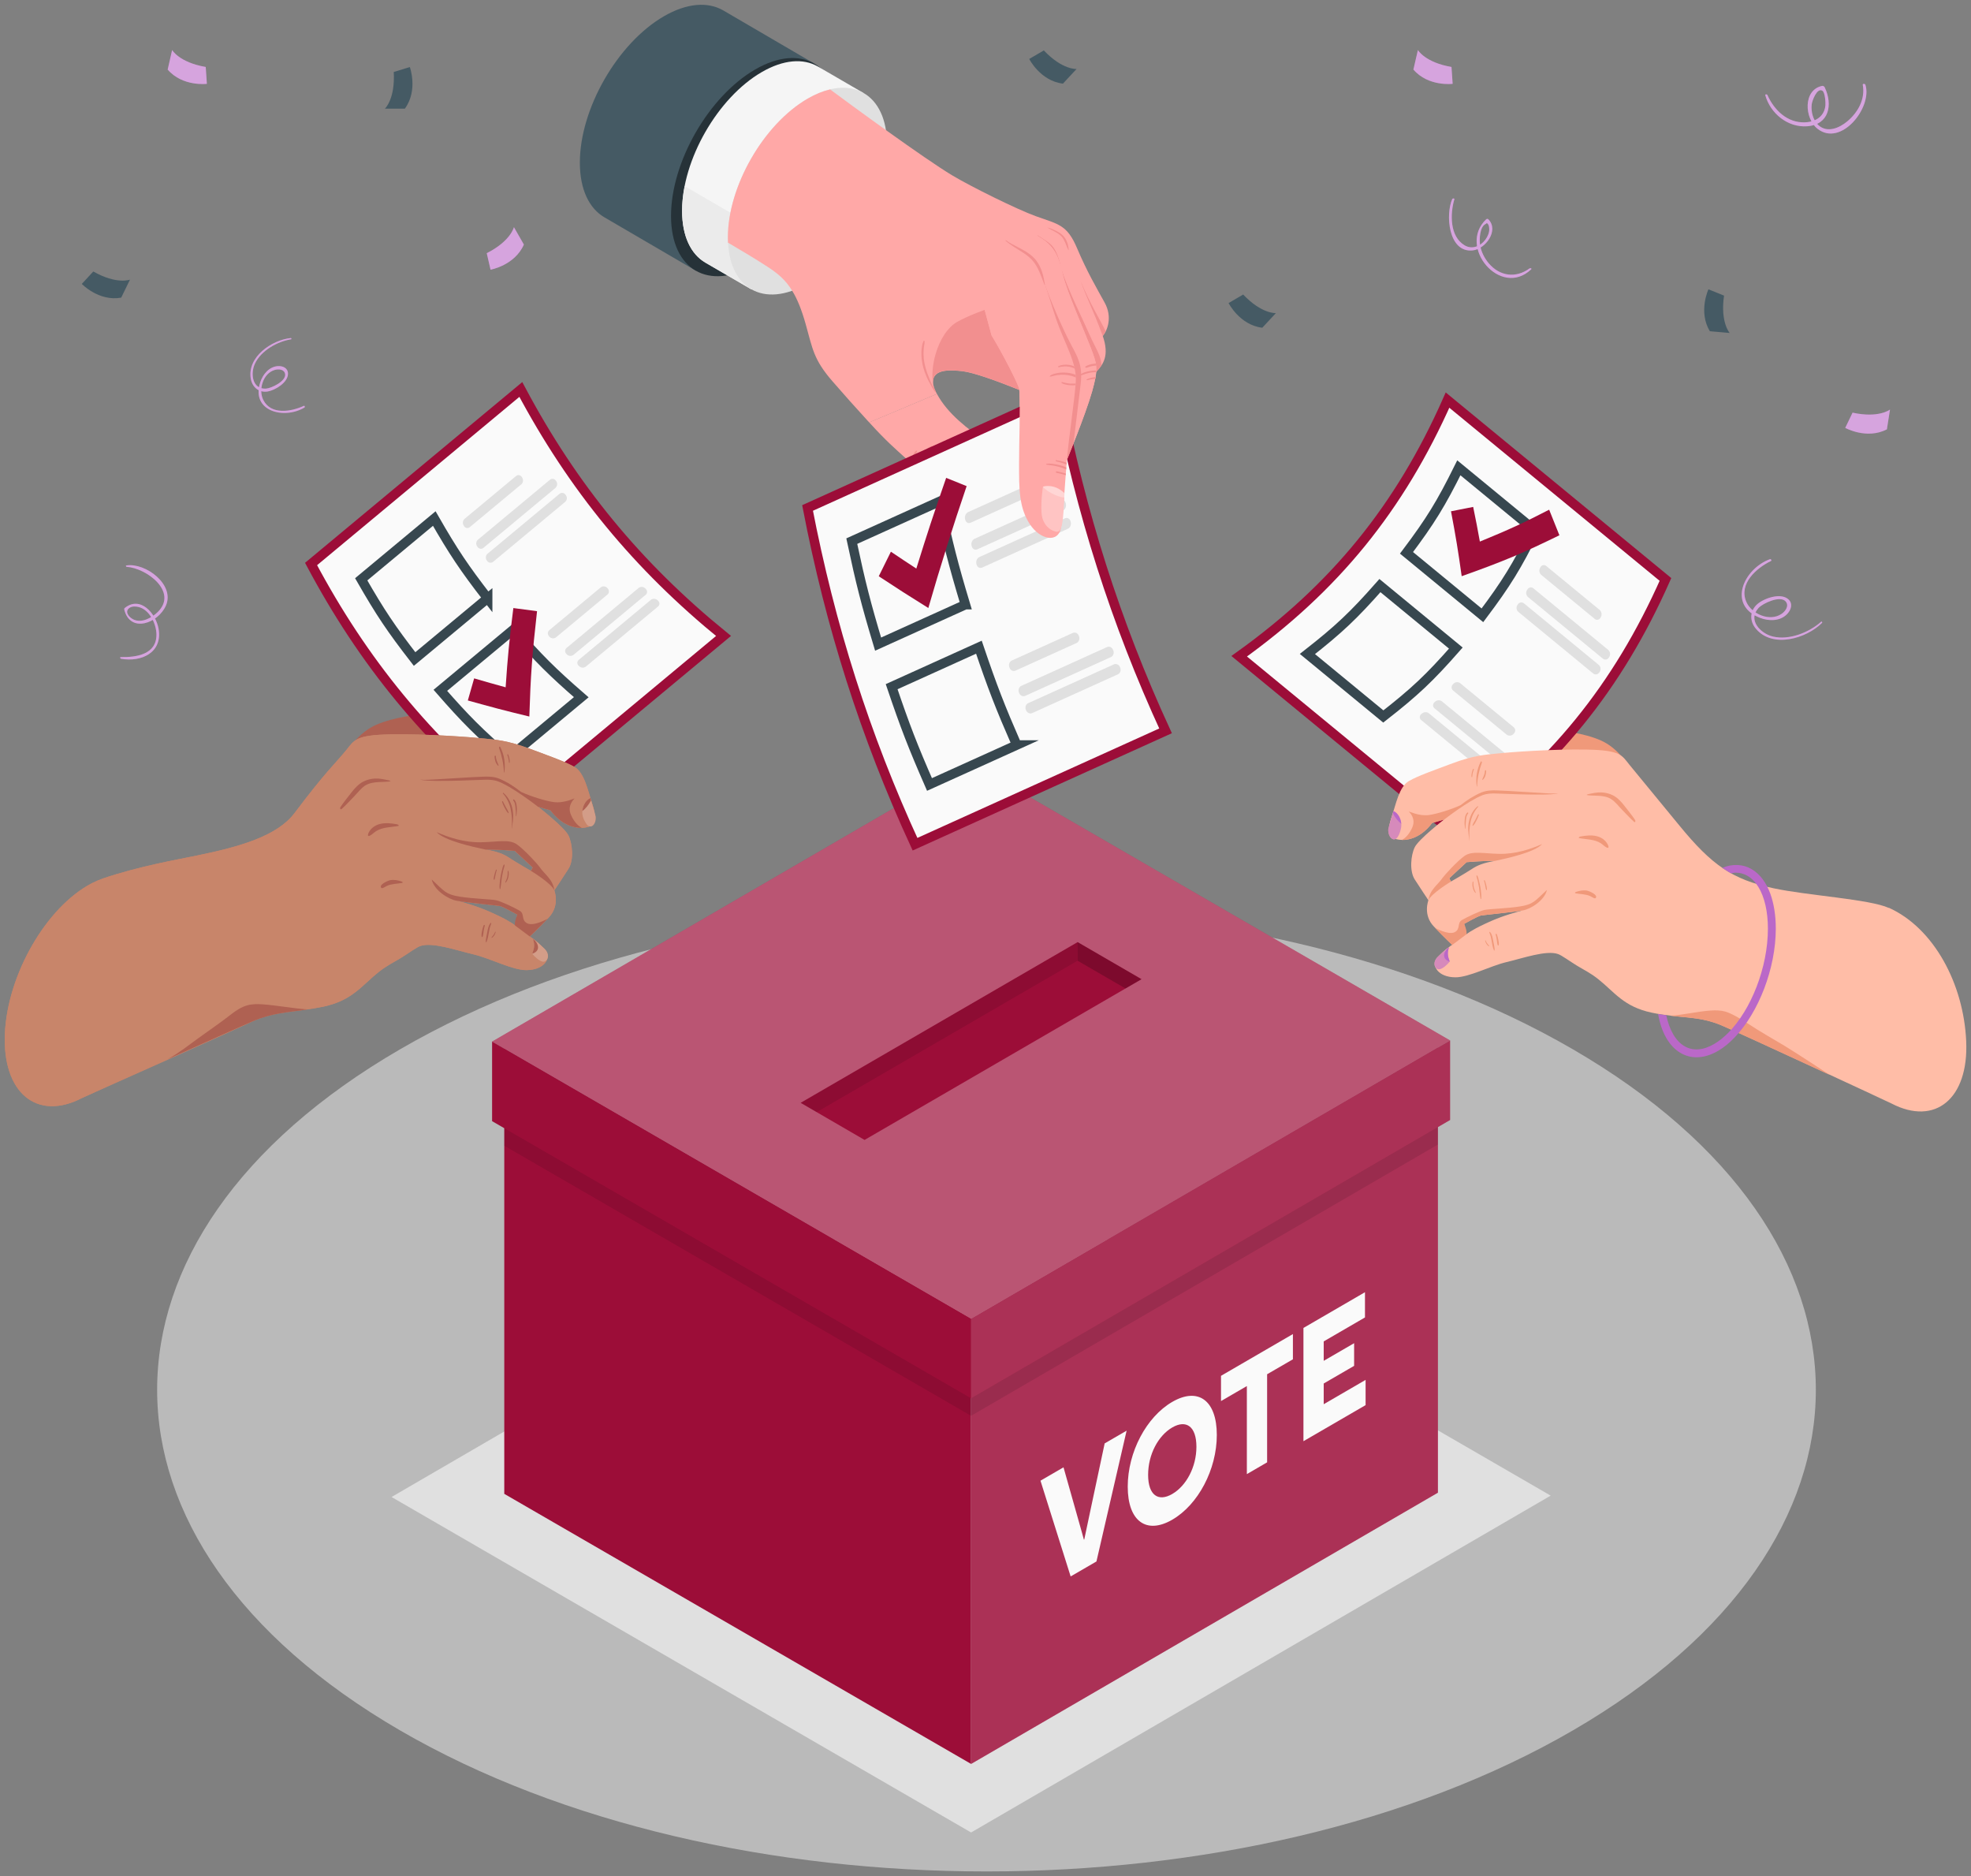 <svg width="207" height="197" viewBox="0 0 207 197" fill="none" xmlns="http://www.w3.org/2000/svg">
<rect x="0" y="0" width="207" height="197" fill="#808080" stroke="none"/>
<g clipPath="url(#clip0_176_59)">
<path d="M42.014 110.178C7.999 129.924 7.999 161.942 42.014 181.692C76.03 201.439 131.178 201.439 165.193 181.692C199.209 161.946 199.209 129.929 165.193 110.178C131.178 90.431 76.03 90.431 42.014 110.178Z" fill="#F5F5F5" fill-opacity="0.5"/>
<path d="M101.987 192.411L41.122 157.186L101.987 121.821L162.857 157.042L101.987 192.411Z" fill="#E0E0E0"/>
<path d="M101.987 185.214V138.477L52.96 110.121V156.855L101.987 185.214Z" fill="#9C0D38"/>
<path d="M101.987 138.477L151.014 109.995V156.733L101.987 185.215V138.477Z" fill="#9C0D38"/>
<path opacity="0.15" d="M101.987 138.477L151.014 109.995V156.733L101.987 185.215V138.477Z" fill="white"/>
<path d="M101.987 138.477L51.681 109.367L101.987 80.135L152.293 109.249L101.987 138.477Z" fill="#9C0D38"/>
<path opacity="0.3" d="M101.987 138.477L51.681 109.367L101.987 80.135L152.293 109.249L101.987 138.477Z" fill="white"/>
<path d="M101.987 138.477V146.824L51.681 117.723V109.367L101.987 138.477Z" fill="#9C0D38"/>
<path d="M152.293 109.249L101.987 138.477V146.824L152.293 117.601V109.249Z" fill="#9C0D38"/>
<path opacity="0.15" d="M152.293 109.249L101.987 138.477V146.824L152.293 117.601V109.249Z" fill="white"/>
<path opacity="0.1" d="M52.96 118.464V120.3L101.987 148.66V146.824L52.96 118.464ZM151.018 118.342L101.987 146.824V148.66L151.014 120.178V118.342H151.018Z" fill="black"/>
<path d="M84.088 115.797L90.799 119.694L119.885 102.815L113.175 98.923L84.088 115.797Z" fill="#9C0D38"/>
<path opacity="0.2" d="M118.208 103.792L119.886 102.815L113.175 98.923L113.184 100.884L118.208 103.792Z" fill="black"/>
<path opacity="0.1" d="M85.766 116.773L113.175 100.871V98.923L84.088 115.797L85.766 116.773Z" fill="black"/>
<path d="M112.443 165.529L109.274 155.473L111.693 154.069L113.063 158.916C113.609 160.826 113.821 161.619 113.834 161.662L113.873 161.641C113.886 161.584 114.103 160.538 114.632 158.053L116.015 151.558L118.321 150.22L115.152 163.955L112.438 165.529H112.443Z" fill="#FAFAFA"/>
<path d="M123.115 147.199C125.829 145.626 127.793 147.034 127.793 150.669C127.793 154.304 125.829 157.997 123.115 159.57C120.402 161.144 118.438 159.736 118.438 156.1C118.438 152.465 120.402 148.773 123.115 147.199ZM123.115 156.868C124.585 156.013 125.651 154.039 125.651 151.911C125.651 149.784 124.589 149.03 123.115 149.884C121.646 150.739 120.579 152.713 120.579 154.858C120.579 157.003 121.646 157.722 123.115 156.868Z" fill="#FAFAFA"/>
<path d="M133.076 144.3V153.546L130.948 154.784V145.538L128.234 147.112V144.462L135.786 140.077V142.727L133.072 144.3H133.076Z" fill="#FAFAFA"/>
<path d="M136.891 139.436L143.354 135.683V138.333L139.02 140.848V142.888L142.214 141.036V143.416L139.02 145.268V147.443L143.419 144.889V147.539L136.891 151.327V139.431V139.436Z" fill="#FAFAFA"/>
<path d="M168.64 83.23C169.355 83.466 172.199 84.01 172.316 82.834C172.351 82.485 172.168 82.158 171.995 81.862C171.02 80.209 169.871 78.514 168.115 77.742C166.295 76.945 164.11 76.757 162.168 76.413C159.975 76.025 157.777 75.598 155.644 74.926C155.406 74.852 155.15 74.769 154.907 74.835C154.413 74.966 154.248 75.593 154.27 76.108C154.335 77.59 155.211 78.945 156.342 79.9C156.953 80.414 157.638 80.833 158.375 81.138C159.307 81.522 160.226 81.622 161.193 81.792C162.242 81.979 163.26 82.315 164.327 82.476C164.674 82.528 168.649 83.056 168.649 83.235L168.64 83.23Z" fill="#F0997A"/>
<path d="M153.03 87.737C145.401 81.46 137.771 75.183 130.142 68.906C140.177 61.723 147.009 53.327 152.024 42.011C159.654 48.288 167.283 54.565 174.912 60.842C169.897 72.154 163.065 80.549 153.03 87.737Z" fill="#FAFAFA" stroke="#9C0D38" stroke-miterlimit="10"/>
<path d="M155.687 64.608C152.497 61.984 150.901 60.672 147.715 58.048C150.23 54.7 151.339 52.9 153.212 49.121C156.402 51.745 157.998 53.057 161.184 55.681C159.311 59.46 158.201 61.261 155.687 64.608Z" stroke="#37474F" stroke-miterlimit="10"/>
<path d="M145.279 75.231C142.089 72.607 140.494 71.295 137.308 68.671C140.619 66.077 142.154 64.626 144.924 61.487C148.114 64.111 149.71 65.424 152.896 68.048C150.13 71.191 148.596 72.642 145.279 75.231Z" stroke="#37474F" stroke-miterlimit="10"/>
<path d="M167.474 64.979C165.233 63.135 164.11 62.211 161.869 60.367C161.665 60.197 161.604 59.87 161.739 59.635C161.756 59.6 161.765 59.587 161.786 59.552C161.916 59.316 162.19 59.26 162.393 59.43C164.634 61.274 165.757 62.198 167.998 64.042C168.202 64.212 168.267 64.543 168.133 64.778C168.115 64.813 168.107 64.826 168.085 64.861C167.955 65.097 167.677 65.153 167.474 64.983V64.979Z" fill="#E0E0E0"/>
<path d="M168.332 69.155C165.189 66.57 163.62 65.275 160.477 62.691C160.274 62.52 160.222 62.198 160.365 61.971C160.386 61.941 160.395 61.923 160.417 61.888C160.56 61.657 160.841 61.609 161.045 61.775C164.188 64.36 165.757 65.655 168.9 68.24C169.104 68.409 169.16 68.732 169.017 68.963C168.995 68.994 168.987 69.011 168.965 69.046C168.822 69.277 168.54 69.325 168.332 69.155Z" fill="#E0E0E0"/>
<path d="M167.313 70.711C164.17 68.126 162.601 66.832 159.458 64.247C159.255 64.077 159.211 63.758 159.359 63.536C159.38 63.505 159.389 63.488 159.411 63.458C159.562 63.231 159.849 63.187 160.052 63.353C163.195 65.938 164.764 67.233 167.907 69.817C168.111 69.987 168.158 70.306 168.011 70.532C167.989 70.563 167.981 70.58 167.959 70.611C167.807 70.837 167.521 70.881 167.313 70.711Z" fill="#E0E0E0"/>
<path d="M158.219 77.123C155.978 75.279 154.855 74.355 152.614 72.511C152.41 72.341 152.397 72.049 152.588 71.858C152.614 71.831 152.627 71.818 152.653 71.788C152.844 71.596 153.16 71.574 153.364 71.744C155.605 73.588 156.728 74.512 158.969 76.356C159.173 76.526 159.19 76.818 158.999 77.014C158.973 77.04 158.96 77.053 158.934 77.084C158.743 77.276 158.423 77.293 158.219 77.123Z" fill="#E0E0E0"/>
<path d="M158.514 80.841C155.371 78.257 153.802 76.962 150.659 74.377C150.455 74.207 150.451 73.924 150.646 73.741C150.672 73.714 150.689 73.701 150.715 73.675C150.915 73.492 151.24 73.479 151.444 73.649C154.586 76.234 156.156 77.529 159.298 80.114C159.502 80.284 159.511 80.571 159.311 80.754C159.285 80.78 159.268 80.793 159.242 80.82C159.043 81.003 158.713 81.011 158.509 80.846L158.514 80.841Z" fill="#E0E0E0"/>
<path d="M157.113 82.071C153.971 79.486 152.402 78.191 149.259 75.606C149.055 75.436 149.055 75.157 149.259 74.983C149.289 74.957 149.302 74.944 149.332 74.922C149.536 74.743 149.866 74.734 150.074 74.904C153.216 77.489 154.786 78.784 157.928 81.369C158.132 81.539 158.137 81.822 157.928 81.997C157.898 82.023 157.885 82.036 157.855 82.058C157.651 82.236 157.317 82.241 157.109 82.071H157.113Z" fill="#E0E0E0"/>
<path d="M153.511 60.502C153.134 57.821 152.913 56.453 152.389 53.685C153.329 53.506 153.797 53.414 154.716 53.227C155.02 54.696 155.159 55.424 155.419 56.867C158.488 55.611 159.944 54.936 162.697 53.519C163.135 54.596 163.351 55.132 163.772 56.204C159.949 58.074 157.89 58.946 153.507 60.502H153.511Z" fill="#9C0D38"/>
<path d="M198.376 95.335C196.335 94.411 189.837 94.036 186.261 93.269C181.913 92.336 179.776 90.832 176.386 86.696C172.992 82.563 172.263 81.687 171.136 80.31C170.33 79.32 170.243 78.771 166.658 78.706C163.069 78.636 158.379 78.993 157.187 79.124C155.999 79.251 154.807 79.303 152.527 80.153C150.251 81.007 148.998 81.434 147.975 82.005C146.952 82.576 146.588 84.49 146.194 85.663C145.799 86.835 145.686 87.816 146.523 88.078C147.355 88.339 148.998 88.269 150.407 86.404L151.664 86.046C151.664 86.046 148.99 88.117 148.578 88.962C148.166 89.808 148.014 91.465 148.578 92.341C149.137 93.217 150.017 94.529 150.017 94.529C150.017 94.529 149.41 96.059 150.589 97.284C151.76 98.509 152.514 99.206 152.514 99.206C152.514 99.206 151.647 99.742 150.953 100.588C150.277 101.416 151.04 102.606 152.843 102.619C154.265 102.628 156.519 101.421 158.218 101.02C159.918 100.623 162.38 99.742 163.628 100.174C164.027 100.313 164.838 100.919 165.588 101.377C166.333 101.835 167.01 102.14 167.863 102.82C169.567 104.18 170.525 105.705 173.464 106.329C176.407 106.948 178.224 106.617 180.647 107.589C182.238 108.229 198.268 115.67 198.645 115.866C203.249 118.264 206.76 115.348 206.496 109.337C206.235 103.321 203.114 97.463 198.385 95.322L198.376 95.335ZM152.384 92.563L152.202 92.219L154.027 90.527C154.027 90.527 155.661 90.379 156.996 90.397C155.778 90.601 155.154 90.867 154.595 91.234C153.892 91.7 152.384 92.563 152.384 92.563ZM155.865 97.048C154.521 97.667 154.009 98.095 154.009 98.095L153.767 97.005C153.767 97.005 155.21 96.194 155.527 96.129C155.847 96.068 158.825 95.784 159.931 95.588C157.802 96.155 156.853 96.586 155.865 97.044V97.048Z" fill="#FFBDA7"/>
<path d="M187.5 109.86C186.226 109.093 184.999 108.426 183.291 107.297C182.762 106.948 181.783 106.377 181.176 106.211C180.682 106.076 180.161 106.072 179.65 106.107C178.263 106.202 176.845 106.564 175.467 106.647C175.614 106.66 175.749 106.686 175.879 106.708C177.561 106.882 178.952 106.926 180.638 107.606C181.566 107.981 187.388 110.657 192.169 112.872C192.169 112.872 188.766 110.631 187.5 109.864V109.86Z" fill="#F0997A"/>
<path d="M162.051 83.27C160.442 83.187 158.843 83.056 157.235 82.995C156.701 82.969 156.116 82.995 155.592 83.204C154.79 83.54 154.07 84.011 153.39 84.547C152.358 85.017 150.893 85.466 150.065 85.58C148.981 85.728 147.88 85.126 147.967 85.227C148.053 85.323 148.747 85.963 148.305 86.922C148.036 87.507 147.676 87.96 147.221 88.2C148.105 88.221 149.328 87.851 150.412 86.417L151.669 86.059C151.669 86.059 154.213 84.067 155.696 83.496C156.181 83.313 156.688 83.296 157.226 83.322C158.83 83.383 160.442 83.448 162.051 83.431C162.588 83.405 163.134 83.431 163.655 83.296C163.121 83.357 162.584 83.3 162.051 83.274V83.27ZM152.206 92.219L154.031 90.527C155.054 90.44 156.047 90.392 157.001 90.397C158.357 90.105 161.162 89.494 161.96 88.627C160.746 89.163 159.177 89.682 157.49 89.656C155.808 89.629 154.608 89.311 153.814 89.869C153.021 90.427 151.656 91.948 151.517 92.158C151.006 92.925 150.16 93.391 150.013 94.538C150.312 93.81 152.388 92.563 152.388 92.563L152.206 92.219ZM155.913 95.54C155.418 95.654 154.092 96.281 153.541 96.6C152.991 96.918 153.424 97.558 152.761 97.885C152.098 98.208 150.702 97.419 150.702 97.419C151.807 98.565 152.51 99.224 152.51 99.224L154.014 98.099C154.062 97.855 153.979 97.493 153.771 97.009C153.771 97.009 155.215 96.198 155.531 96.133C155.852 96.072 158.83 95.789 159.935 95.593C160.724 95.466 162.22 94.559 162.467 93.435C161.184 94.629 161.041 94.952 159.649 95.174C158.258 95.396 156.407 95.431 155.913 95.545V95.54Z" fill="#F0997A"/>
<path d="M155.232 84.717C155.232 84.717 155.232 84.617 155.197 84.643C154.729 85.022 154.447 85.562 154.296 86.147C154.114 86.857 154.209 87.559 154.335 88.274C154.335 88.282 154.348 88.274 154.343 88.269C154.274 87.611 154.309 86.914 154.452 86.269C154.577 85.698 154.846 85.157 155.232 84.721V84.717ZM155.232 85.506C155.128 85.698 155.041 85.898 154.937 86.09C154.889 86.181 154.837 86.269 154.781 86.36C154.725 86.452 154.686 86.552 154.647 86.656C154.638 86.678 154.651 86.744 154.686 86.713C154.764 86.639 154.833 86.565 154.889 86.469C154.946 86.378 154.998 86.282 155.046 86.186C155.145 85.99 155.249 85.793 155.314 85.584C155.327 85.545 155.267 85.449 155.232 85.506ZM154.114 85.318C153.914 85.48 153.862 85.746 153.836 85.99C153.819 86.147 153.814 86.308 153.814 86.465C153.814 86.648 153.849 86.835 153.871 87.014C153.871 87.044 153.905 87.031 153.905 87.005C153.905 86.713 153.936 86.421 153.958 86.133C153.975 85.885 154.01 85.619 154.183 85.427C154.222 85.384 154.166 85.27 154.114 85.314V85.318Z" fill="#F0997A"/>
<path d="M154.785 93.182C154.742 92.995 154.733 92.798 154.738 92.611C154.738 92.576 154.681 92.519 154.668 92.576C154.621 92.772 154.629 92.968 154.668 93.165C154.712 93.378 154.798 93.592 154.946 93.757C154.98 93.797 154.993 93.722 154.98 93.696C154.902 93.531 154.829 93.361 154.785 93.182ZM156.142 93.186C156.129 93.108 156.112 93.025 156.094 92.947C156.055 92.781 156.003 92.624 155.943 92.463C155.934 92.441 155.912 92.406 155.882 92.419C155.852 92.428 155.856 92.467 155.86 92.493C155.908 92.641 155.943 92.79 155.973 92.942C155.99 93.021 156.008 93.099 156.016 93.178C156.029 93.26 156.042 93.352 156.077 93.43C156.09 93.465 156.138 93.474 156.151 93.43C156.173 93.356 156.151 93.256 156.138 93.182L156.142 93.186ZM155.466 93.125C155.431 92.925 155.388 92.72 155.336 92.524C155.288 92.336 155.245 92.14 155.163 91.966C155.141 91.918 155.054 91.892 155.063 91.966C155.084 92.162 155.163 92.354 155.206 92.546C155.254 92.746 155.293 92.951 155.327 93.151C155.392 93.557 155.41 93.971 155.492 94.372C155.501 94.407 155.544 94.433 155.553 94.385C155.592 94.171 155.566 93.949 155.548 93.736C155.531 93.531 155.505 93.326 155.466 93.121V93.125Z" fill="#F0997A"/>
<path d="M156.814 98.749C156.754 98.448 156.701 98.099 156.489 97.864C156.441 97.807 156.407 97.881 156.42 97.925C156.463 98.069 156.528 98.199 156.563 98.347C156.597 98.487 156.623 98.626 156.649 98.77C156.71 99.106 156.758 99.468 156.897 99.782C156.914 99.821 156.962 99.821 156.966 99.777C156.979 99.616 156.949 99.442 156.918 99.285C156.884 99.106 156.853 98.932 156.814 98.753V98.749ZM156.272 99.167C156.238 99.123 156.207 99.08 156.173 99.036C156.112 98.953 156.064 98.862 156.03 98.762C156.025 98.749 156.008 98.727 155.991 98.736C155.973 98.744 155.969 98.77 155.973 98.783C156.004 98.897 156.051 99.014 156.116 99.115C156.181 99.211 156.264 99.306 156.368 99.359C156.398 99.372 156.394 99.311 156.385 99.298C156.35 99.254 156.307 99.211 156.272 99.167ZM157.36 98.679C157.326 98.487 157.265 98.3 157.204 98.117C157.191 98.082 157.157 98.042 157.118 98.047C157.074 98.055 157.074 98.103 157.083 98.134C157.135 98.313 157.165 98.496 157.196 98.679C157.209 98.766 157.222 98.858 157.23 98.949C157.235 99.001 157.248 99.049 157.256 99.097C157.269 99.15 157.274 99.198 157.3 99.246C157.313 99.267 157.352 99.293 157.378 99.267C157.412 99.228 157.404 99.184 157.408 99.132C157.408 99.08 157.417 99.032 157.408 98.98C157.395 98.879 157.382 98.779 157.36 98.679Z" fill="#F0997A"/>
<path d="M155.514 79.974C155.102 80.763 154.968 81.678 155.089 82.559C155.089 82.59 155.128 82.603 155.128 82.563C155.158 81.705 155.341 80.876 155.631 80.07C155.653 80.005 155.557 79.891 155.514 79.974ZM154.716 80.733C154.647 80.85 154.608 81.003 154.578 81.138C154.547 81.278 154.521 81.434 154.547 81.574C154.552 81.6 154.595 81.639 154.608 81.596C154.625 81.53 154.625 81.465 154.634 81.4C154.643 81.33 154.651 81.264 154.664 81.195C154.677 81.129 154.695 81.064 154.716 81.003C154.738 80.937 154.764 80.872 154.786 80.807C154.794 80.781 154.786 80.75 154.768 80.733C154.755 80.719 154.729 80.711 154.716 80.733ZM156.03 80.872C155.999 80.859 155.96 80.872 155.96 80.907C155.952 81.068 155.917 81.221 155.865 81.373C155.852 81.408 155.839 81.443 155.826 81.478C155.813 81.513 155.791 81.552 155.778 81.587C155.765 81.626 155.752 81.661 155.735 81.696C155.713 81.735 155.696 81.77 155.679 81.814C155.67 81.835 155.692 81.914 155.726 81.888C155.757 81.862 155.778 81.831 155.804 81.8C155.83 81.766 155.861 81.726 155.887 81.692C155.934 81.626 155.969 81.539 155.995 81.46C156.047 81.304 156.077 81.138 156.082 80.968C156.082 80.929 156.069 80.885 156.03 80.868V80.872Z" fill="#F0997A"/>
<path d="M171.726 86.107C171.392 85.593 170.989 85.118 170.616 84.629C170.287 84.198 169.884 83.758 169.394 83.509C169.03 83.322 168.627 83.226 168.215 83.204C167.738 83.178 167.266 83.287 166.802 83.387C166.741 83.4 166.672 83.418 166.641 83.47C166.784 83.514 166.941 83.518 167.088 83.527C167.322 83.535 167.552 83.544 167.786 83.553C168.28 83.57 168.822 83.644 169.242 83.928C169.663 84.207 169.971 84.634 170.322 84.991C170.746 85.423 171.158 85.881 171.605 86.286C171.739 86.408 171.791 86.207 171.726 86.107ZM168.427 88.152C168.215 87.982 167.959 87.864 167.695 87.799C167.136 87.659 166.55 87.733 165.983 87.833C165.896 87.851 165.779 87.912 165.818 87.995C166.576 88.143 167.435 88.108 168.111 88.535C168.345 88.683 168.527 88.915 168.791 89.01C169.021 89.093 168.909 88.792 168.87 88.71C168.8 88.557 168.705 88.422 168.588 88.304C168.536 88.252 168.484 88.204 168.423 88.156L168.427 88.152ZM167.348 93.814C167.101 93.653 166.767 93.531 166.663 93.513C166.273 93.448 165.874 93.526 165.501 93.657C165.445 93.675 165.38 93.74 165.423 93.779C165.436 93.788 165.449 93.792 165.467 93.797C165.97 93.892 166.537 93.875 167.006 94.093C167.127 94.15 167.244 94.224 167.365 94.285C167.439 94.32 167.539 94.35 167.591 94.285C167.716 94.128 167.565 93.958 167.348 93.814Z" fill="#F0997A"/>
<path d="M146.35 85.157C147.065 85.528 147.23 86.399 147.156 86.844C147.091 87.241 146.987 87.555 146.814 87.842C146.411 88.518 145.739 87.916 145.804 87.053C145.986 86.273 146.09 86.051 146.346 85.157H146.35Z" fill="#FFBDA7"/>
<path opacity="0.6" d="M146.35 85.157C147.065 85.528 147.23 86.399 147.156 86.844C147.091 87.241 146.987 87.555 146.814 87.842C146.411 88.518 145.739 87.916 145.804 87.053C145.986 86.273 146.09 86.051 146.346 85.157H146.35Z" fill="#BA68C8"/>
<path d="M147.169 86.5C146.862 86.269 146.541 85.894 146.281 85.401C146.302 85.327 146.328 85.244 146.35 85.157C146.909 85.445 147.13 86.042 147.165 86.5H147.169Z" fill="#BA68C8"/>
<path d="M152.185 99.459C151.942 100.13 152.102 100.549 152.258 100.972C151.972 101.312 151.569 101.673 151.244 101.761C150.737 101.904 150.325 101.107 151.019 100.444C151.795 99.699 152.185 99.455 152.185 99.455V99.459Z" fill="#FFBDA7"/>
<path opacity="0.6" d="M152.185 99.459C151.942 100.13 152.102 100.549 152.258 100.972C151.972 101.312 151.569 101.673 151.244 101.761C150.737 101.904 150.325 101.107 151.019 100.444C151.795 99.699 152.185 99.455 152.185 99.455V99.459Z" fill="#BA68C8"/>
<path d="M152.184 99.459C151.725 99.751 151.252 100.658 152.258 100.972C152.102 100.544 151.937 100.13 152.184 99.459Z" fill="#BA68C8"/>
<path d="M174.136 106.468C174.479 108.417 175.302 109.868 176.512 110.57C177.023 110.862 177.582 111.015 178.168 111.015C178.896 111.015 179.667 110.792 180.435 110.343C181.05 109.986 181.644 109.498 182.199 108.909C184.687 106.303 186.499 101.695 186.499 97.506C186.499 96.103 186.295 94.86 185.923 93.836C185.489 92.65 184.817 91.757 183.946 91.251C183.083 90.75 181.978 90.662 180.881 91.129C181.202 91.347 181.466 91.499 181.8 91.7C182.052 91.639 182.186 91.63 182.277 91.63C182.728 91.63 183.144 91.743 183.53 91.966C183.981 92.227 184.366 92.628 184.683 93.156C185.316 94.198 185.671 95.719 185.671 97.506C185.671 101.573 183.907 106.028 181.51 108.443C181.037 108.922 180.534 109.323 180.019 109.624C178.874 110.291 177.803 110.37 176.919 109.855C175.987 109.319 175.32 108.155 174.994 106.595C174.717 106.56 174.431 106.525 174.132 106.473L174.136 106.468Z" fill="#BA68C8"/>
<path d="M38.95 81.787C38.209 82.027 35.27 82.594 35.148 81.378C35.114 81.02 35.3 80.68 35.482 80.371C36.492 78.658 37.68 76.905 39.496 76.112C41.377 75.288 43.64 75.092 45.647 74.734C47.919 74.334 50.19 73.893 52.392 73.2C52.639 73.122 52.904 73.039 53.155 73.104C53.667 73.239 53.836 73.889 53.814 74.421C53.749 75.955 52.843 77.359 51.673 78.344C51.044 78.876 50.329 79.307 49.57 79.621C48.608 80.022 47.654 80.122 46.653 80.297C45.569 80.488 44.516 80.837 43.415 81.003C43.055 81.055 38.946 81.604 38.946 81.787H38.95Z" fill="#AF6152"/>
<path d="M75.987 66.775C68.644 72.882 61.3 78.989 53.957 85.1C44.923 77.755 38.148 69.517 32.669 59.221C40.012 53.114 47.355 47.007 54.699 40.895C60.178 51.196 66.953 59.43 75.987 66.775Z" fill="#FAFAFA" stroke="#9C0D38" stroke-miterlimit="10"/>
<path d="M51.213 62.817C48.144 65.371 46.61 66.648 43.541 69.198C41.074 66.016 39.947 64.334 37.935 60.829C41.005 58.275 42.539 56.998 45.608 54.447C47.62 57.952 48.747 59.635 51.213 62.821V62.817Z" stroke="#37474F" stroke-miterlimit="10"/>
<path d="M61.045 73.209C57.976 75.763 56.441 77.04 53.372 79.591C50.325 76.945 48.894 75.519 46.246 72.485C49.315 69.931 50.849 68.654 53.918 66.104C56.567 69.138 57.997 70.563 61.045 73.209Z" stroke="#37474F" stroke-miterlimit="10"/>
<path d="M54.738 50.86C52.579 52.656 51.504 53.55 49.345 55.346C49.146 55.511 48.873 55.463 48.738 55.245C48.721 55.215 48.708 55.197 48.691 55.167C48.552 54.944 48.604 54.631 48.803 54.469C50.962 52.673 52.041 51.78 54.196 49.984C54.395 49.818 54.664 49.866 54.803 50.089C54.82 50.119 54.833 50.136 54.85 50.167C54.989 50.389 54.941 50.699 54.742 50.864L54.738 50.86Z" fill="#E0E0E0"/>
<path d="M58.336 51.231C55.31 53.746 53.797 55.005 50.776 57.521C50.576 57.686 50.299 57.643 50.152 57.429C50.13 57.399 50.121 57.386 50.099 57.355C49.956 57.137 50 56.832 50.195 56.666C53.221 54.151 54.733 52.891 57.755 50.376C57.954 50.211 58.227 50.254 58.375 50.468C58.396 50.498 58.405 50.511 58.427 50.542C58.57 50.755 58.531 51.065 58.331 51.231H58.336Z" fill="#E0E0E0"/>
<path d="M59.358 52.695C56.333 55.21 54.82 56.47 51.799 58.985C51.599 59.151 51.317 59.112 51.166 58.903C51.144 58.872 51.135 58.859 51.114 58.828C50.962 58.615 51.005 58.31 51.2 58.144C54.226 55.629 55.739 54.369 58.76 51.854C58.96 51.688 59.237 51.727 59.389 51.941C59.411 51.972 59.419 51.985 59.441 52.015C59.593 52.229 59.554 52.53 59.354 52.695H59.358Z" fill="#E0E0E0"/>
<path d="M63.797 62.429C61.639 64.225 60.564 65.118 58.405 66.914C58.206 67.08 57.902 67.062 57.72 66.871C57.694 66.845 57.681 66.832 57.659 66.805C57.481 66.618 57.499 66.33 57.694 66.165C59.853 64.369 60.928 63.475 63.087 61.679C63.286 61.514 63.589 61.535 63.767 61.723C63.793 61.749 63.806 61.762 63.828 61.788C64.005 61.975 63.992 62.263 63.793 62.425L63.797 62.429Z" fill="#E0E0E0"/>
<path d="M67.798 62.464C64.772 64.979 63.26 66.239 60.238 68.754C60.039 68.919 59.727 68.906 59.545 68.723C59.519 68.697 59.506 68.684 59.48 68.658C59.293 68.475 59.306 68.196 59.506 68.03C62.531 65.515 64.044 64.255 67.066 61.74C67.265 61.575 67.573 61.592 67.759 61.775C67.785 61.801 67.798 61.814 67.824 61.84C68.011 62.023 68.002 62.303 67.803 62.468L67.798 62.464Z" fill="#E0E0E0"/>
<path d="M69.099 63.693C66.073 66.208 64.56 67.468 61.539 69.983C61.339 70.149 61.027 70.14 60.837 69.961C60.811 69.935 60.798 69.922 60.772 69.9C60.581 69.722 60.59 69.443 60.789 69.281C63.815 66.766 65.328 65.506 68.349 62.991C68.548 62.826 68.86 62.839 69.051 63.017C69.077 63.044 69.09 63.057 69.116 63.078C69.307 63.257 69.302 63.532 69.103 63.697L69.099 63.693Z" fill="#E0E0E0"/>
<path d="M55.592 75.236C52.956 74.599 51.664 74.259 49.133 73.549C49.393 72.625 49.523 72.163 49.796 71.23C51.105 71.613 51.764 71.801 53.103 72.167C53.325 68.906 53.485 67.241 53.914 63.846C54.903 63.981 55.401 64.046 56.402 64.177C55.886 68.728 55.726 70.947 55.592 75.236Z" fill="#9C0D38"/>
<path d="M0.513 108.53C0.24 114.751 3.872 117.763 8.636 115.282C9.022 115.082 25.334 107.885 26.899 107.052C29.197 105.832 30.918 106.338 33.961 105.697C37.004 105.052 37.992 103.474 39.756 102.07C40.641 101.368 41.338 101.05 42.11 100.579C42.882 100.104 43.723 99.476 44.134 99.333C45.422 98.888 47.971 99.799 49.731 100.209C51.491 100.623 53.823 101.874 55.292 101.861C57.156 101.848 57.95 100.614 57.247 99.76C56.532 98.884 55.635 98.33 55.635 98.33C55.635 98.33 56.415 97.606 57.624 96.342C58.838 95.074 58.214 93.492 58.214 93.492C58.214 93.492 59.124 92.136 59.701 91.225C60.282 90.318 60.121 88.601 59.701 87.729C59.272 86.853 56.506 84.708 56.506 84.708L57.806 85.079C59.267 87.005 60.967 87.079 61.825 86.809C62.688 86.539 62.575 85.519 62.167 84.307C61.76 83.095 61.378 81.112 60.321 80.523C59.263 79.935 57.971 79.49 55.613 78.61C53.255 77.729 52.02 77.672 50.793 77.542C49.562 77.407 44.711 77.04 40.996 77.11C37.285 77.176 37.199 77.747 36.362 78.767C35.196 80.196 34.26 80.955 30.93 85.375C29.123 87.777 25.217 88.906 20.653 89.839C18.624 90.253 14.527 90.976 10.834 92.232C10.44 92.367 10.032 92.541 9.616 92.755C4.861 95.248 0.786 102.31 0.513 108.53ZM53.472 90.065C52.895 89.686 52.249 89.411 50.988 89.202C52.371 89.185 54.061 89.337 54.061 89.337L55.947 91.085L55.756 91.443C55.756 91.443 54.196 90.545 53.467 90.065H53.472ZM47.953 94.573C49.093 94.777 52.175 95.069 52.509 95.13C52.839 95.196 54.33 96.033 54.33 96.033L54.083 97.157C54.083 97.157 53.55 96.717 52.163 96.072C51.139 95.597 50.156 95.148 47.958 94.564L47.953 94.573Z" fill="#C8856A"/>
<path d="M0.513 108.53C0.24 114.751 3.872 117.763 8.636 115.282C9.022 115.082 24.927 107.92 26.561 107.222C29.093 106.146 30.922 106.333 33.965 105.697C37.008 105.052 37.996 103.474 39.761 102.07C40.645 101.368 41.343 101.05 42.114 100.579C42.886 100.104 43.727 99.476 44.139 99.333C45.426 98.888 47.975 99.799 49.735 100.209C51.495 100.623 53.827 101.874 55.297 101.861C57.161 101.848 57.954 100.614 57.252 99.76C56.536 98.884 55.639 98.33 55.639 98.33C55.639 98.33 56.419 97.606 57.629 96.342C58.843 95.074 58.218 93.492 58.218 93.492C58.218 93.492 59.129 92.136 59.705 91.225C60.286 90.318 60.126 88.601 59.705 87.729C59.276 86.853 56.51 84.708 56.51 84.708L57.811 85.079C59.272 87.005 60.971 87.079 61.829 86.809C62.692 86.539 62.579 85.519 62.172 84.307C61.764 83.095 61.383 81.112 60.325 80.523C59.267 79.935 57.975 79.49 55.617 78.61C53.259 77.729 52.024 77.672 50.797 77.542C49.566 77.407 44.715 77.04 41 77.11C37.29 77.176 37.203 77.747 36.366 78.767C35.2 80.196 34.264 80.955 30.935 85.375C29.127 87.777 25.221 88.906 20.657 89.839C18.628 90.253 14.532 90.976 10.839 92.232C10.444 92.367 10.037 92.541 9.62 92.755C4.861 95.248 0.786 102.31 0.513 108.53ZM53.472 90.065C52.895 89.686 52.249 89.411 50.988 89.202C52.371 89.185 54.061 89.337 54.061 89.337L55.947 91.085L55.756 91.443C55.756 91.443 54.196 90.545 53.467 90.065H53.472ZM47.953 94.573C49.093 94.777 52.175 95.069 52.509 95.13C52.839 95.196 54.33 96.033 54.33 96.033L54.083 97.157C54.083 97.157 53.55 96.717 52.163 96.072C51.139 95.597 50.156 95.148 47.958 94.564L47.953 94.573Z" fill="#C8856A"/>
<path d="M27.558 105.453C27.029 105.418 26.491 105.418 25.98 105.557C25.351 105.732 24.792 106.102 24.276 106.503C23.076 107.436 22.287 107.959 20.817 109.018C19.694 109.825 18.988 110.426 17.609 111.224C21.684 109.389 25.772 107.558 26.561 107.227C28.607 106.355 30.193 106.311 32.331 105.989C30.904 105.906 28.993 105.549 27.558 105.453Z" fill="#AF6152"/>
<path d="M44.108 81.853C44.646 81.992 45.214 81.966 45.769 81.992C47.433 82.01 49.102 81.94 50.758 81.879C51.313 81.849 51.837 81.87 52.34 82.058C53.875 82.651 56.506 84.712 56.506 84.712L57.806 85.083C58.929 86.565 60.191 86.949 61.105 86.927C60.633 86.683 60.264 86.212 59.983 85.606C59.523 84.617 60.243 83.954 60.329 83.854C60.416 83.753 59.28 84.377 58.157 84.22C57.304 84.102 55.791 83.64 54.72 83.152C54.018 82.598 53.272 82.11 52.444 81.766C51.907 81.548 51.295 81.526 50.745 81.552C49.076 81.613 47.425 81.748 45.76 81.835C45.209 81.862 44.65 81.918 44.104 81.857L44.108 81.853ZM55.76 91.443C55.76 91.443 57.91 92.733 58.218 93.487C58.066 92.302 57.191 91.818 56.662 91.024C56.519 90.806 55.102 89.233 54.282 88.657C53.463 88.082 52.219 88.413 50.48 88.439C48.738 88.466 47.112 87.929 45.86 87.376C46.688 88.269 49.588 88.906 50.992 89.207C51.98 89.202 53.008 89.25 54.066 89.342L55.951 91.09L55.76 91.447V91.443ZM48.252 94.141C46.813 93.914 46.666 93.579 45.339 92.345C45.591 93.509 47.143 94.446 47.958 94.577C49.098 94.782 52.18 95.074 52.514 95.135C52.843 95.2 54.334 96.042 54.334 96.042C54.117 96.543 54.035 96.918 54.083 97.171L55.639 98.334C55.639 98.334 56.367 97.654 57.512 96.469C57.512 96.469 56.068 97.288 55.379 96.953C54.694 96.617 55.141 95.954 54.573 95.623C54.005 95.292 52.626 94.642 52.119 94.529C51.612 94.416 49.696 94.376 48.257 94.145L48.252 94.141Z" fill="#AF6152"/>
<path d="M53.624 84.926C53.771 85.597 53.806 86.317 53.736 86.996C53.736 87.005 53.745 87.014 53.749 87.001C53.879 86.264 53.979 85.536 53.788 84.799C53.632 84.198 53.342 83.64 52.856 83.243C52.826 83.217 52.8 83.3 52.822 83.322C53.221 83.775 53.498 84.333 53.628 84.922L53.624 84.926ZM52.735 84.22C52.804 84.438 52.908 84.643 53.012 84.843C53.064 84.943 53.116 85.039 53.173 85.135C53.229 85.231 53.303 85.309 53.381 85.384C53.416 85.414 53.428 85.349 53.42 85.327C53.381 85.222 53.342 85.118 53.281 85.022C53.225 84.93 53.173 84.839 53.121 84.743C53.012 84.547 52.921 84.338 52.813 84.141C52.778 84.08 52.713 84.18 52.726 84.22H52.735ZM53.905 84.058C54.083 84.259 54.118 84.534 54.139 84.791C54.161 85.092 54.196 85.392 54.191 85.693C54.191 85.719 54.222 85.732 54.226 85.702C54.248 85.514 54.282 85.323 54.282 85.131C54.282 84.965 54.282 84.804 54.261 84.638C54.235 84.385 54.178 84.115 53.975 83.945C53.918 83.901 53.866 84.019 53.901 84.063L53.905 84.058Z" fill="#AF6152"/>
<path d="M53.073 92.615C53.06 92.641 53.073 92.72 53.108 92.676C53.26 92.506 53.35 92.288 53.394 92.066C53.437 91.861 53.446 91.661 53.394 91.456C53.381 91.399 53.32 91.456 53.32 91.491C53.32 91.687 53.32 91.892 53.273 92.084C53.229 92.271 53.151 92.441 53.069 92.615H53.073ZM51.859 92.35C51.872 92.393 51.92 92.38 51.937 92.35C51.972 92.271 51.985 92.175 51.998 92.088C52.011 92.005 52.028 91.922 52.046 91.844C52.08 91.687 52.115 91.534 52.163 91.382C52.171 91.36 52.171 91.316 52.141 91.308C52.111 91.299 52.089 91.329 52.08 91.356C52.02 91.517 51.963 91.683 51.924 91.853C51.907 91.935 51.89 92.018 51.872 92.101C51.859 92.18 51.838 92.28 51.859 92.358V92.35ZM52.488 92.663C52.466 92.886 52.444 93.117 52.483 93.335C52.492 93.387 52.54 93.356 52.548 93.322C52.635 92.907 52.648 92.476 52.718 92.057C52.752 91.848 52.796 91.635 52.843 91.43C52.891 91.229 52.969 91.033 52.991 90.828C52.999 90.745 52.913 90.776 52.887 90.828C52.8 91.007 52.757 91.212 52.709 91.403C52.657 91.608 52.609 91.818 52.575 92.027C52.535 92.236 52.51 92.45 52.492 92.663H52.488Z" fill="#AF6152"/>
<path d="M51.075 98.391C51.044 98.557 51.01 98.735 51.023 98.901C51.023 98.949 51.079 98.945 51.096 98.905C51.235 98.579 51.287 98.208 51.352 97.859C51.378 97.715 51.404 97.567 51.439 97.423C51.478 97.275 51.543 97.136 51.586 96.987C51.599 96.939 51.569 96.865 51.517 96.922C51.3 97.166 51.244 97.528 51.183 97.838C51.144 98.02 51.109 98.204 51.075 98.387V98.391ZM51.629 98.413C51.629 98.413 51.616 98.491 51.647 98.474C51.755 98.417 51.842 98.321 51.907 98.221C51.976 98.116 52.02 97.999 52.054 97.881C52.059 97.864 52.054 97.838 52.037 97.829C52.02 97.82 52.002 97.842 51.998 97.855C51.963 97.955 51.911 98.051 51.85 98.138C51.816 98.186 51.781 98.23 51.751 98.273C51.716 98.321 51.673 98.365 51.638 98.409L51.629 98.413ZM50.572 98.082C50.567 98.134 50.572 98.186 50.572 98.239C50.572 98.291 50.572 98.339 50.602 98.378C50.624 98.404 50.667 98.378 50.68 98.356C50.711 98.308 50.715 98.26 50.728 98.204C50.741 98.151 50.749 98.103 50.758 98.051C50.767 97.96 50.78 97.864 50.793 97.772C50.823 97.585 50.858 97.393 50.91 97.21C50.919 97.175 50.919 97.127 50.875 97.118C50.832 97.109 50.797 97.153 50.784 97.188C50.719 97.375 50.658 97.572 50.619 97.772C50.602 97.877 50.585 97.977 50.572 98.082Z" fill="#AF6152"/>
<path d="M52.405 78.518C52.705 79.351 52.891 80.21 52.926 81.099C52.926 81.138 52.965 81.121 52.969 81.094C53.095 80.188 52.96 79.237 52.531 78.422C52.483 78.335 52.384 78.453 52.41 78.522L52.405 78.518ZM53.298 79.203C53.298 79.203 53.272 79.255 53.281 79.277C53.303 79.346 53.329 79.412 53.35 79.477C53.372 79.543 53.389 79.608 53.402 79.678C53.415 79.747 53.424 79.817 53.437 79.891C53.446 79.961 53.446 80.031 53.463 80.096C53.476 80.14 53.519 80.096 53.524 80.074C53.55 79.926 53.524 79.765 53.493 79.621C53.463 79.481 53.424 79.329 53.35 79.203C53.337 79.181 53.311 79.189 53.298 79.203ZM51.942 79.451C51.946 79.625 51.981 79.795 52.033 79.961C52.059 80.04 52.098 80.131 52.145 80.196C52.171 80.236 52.202 80.27 52.228 80.31C52.254 80.345 52.275 80.375 52.31 80.401C52.345 80.432 52.366 80.349 52.358 80.327C52.34 80.284 52.319 80.249 52.297 80.205C52.28 80.166 52.267 80.131 52.254 80.092C52.241 80.053 52.219 80.018 52.206 79.978C52.193 79.944 52.18 79.904 52.167 79.87C52.111 79.713 52.076 79.551 52.067 79.386C52.067 79.346 52.028 79.333 51.994 79.346C51.955 79.364 51.937 79.412 51.942 79.451Z" fill="#AF6152"/>
<path d="M35.881 84.948C36.345 84.525 36.77 84.054 37.207 83.605C37.572 83.235 37.888 82.794 38.321 82.502C38.759 82.21 39.318 82.136 39.83 82.114C40.068 82.106 40.311 82.097 40.55 82.084C40.706 82.079 40.862 82.071 41.013 82.027C40.979 81.971 40.909 81.953 40.844 81.94C40.363 81.84 39.873 81.722 39.383 81.748C38.963 81.77 38.542 81.87 38.165 82.062C37.658 82.319 37.242 82.777 36.9 83.222C36.514 83.727 36.098 84.22 35.751 84.752C35.681 84.856 35.738 85.061 35.877 84.939L35.881 84.948ZM38.998 87.027C38.876 87.149 38.777 87.293 38.707 87.45C38.668 87.537 38.551 87.851 38.79 87.764C39.063 87.663 39.249 87.428 39.492 87.275C40.19 86.835 41.078 86.87 41.863 86.718C41.902 86.635 41.785 86.569 41.694 86.552C41.109 86.447 40.502 86.373 39.921 86.513C39.648 86.578 39.388 86.704 39.162 86.879C39.102 86.927 39.045 86.975 38.993 87.031L38.998 87.027ZM40.034 93.217C40.086 93.282 40.194 93.256 40.268 93.217C40.394 93.151 40.515 93.077 40.641 93.016C41.126 92.79 41.716 92.807 42.231 92.707C42.249 92.707 42.262 92.703 42.275 92.689C42.318 92.65 42.253 92.585 42.197 92.563C41.811 92.428 41.395 92.349 40.996 92.415C40.888 92.432 40.545 92.559 40.289 92.729C40.064 92.877 39.908 93.056 40.038 93.217H40.034Z" fill="#AF6152"/>
<path d="M62.003 83.784C61.266 84.168 61.092 85.07 61.166 85.528C61.231 85.937 61.374 86.16 61.552 86.46C61.972 87.158 62.631 86.635 62.562 85.746C62.371 84.939 62.263 84.708 61.998 83.784H62.003Z" fill="#C8856A"/>
<path opacity="0.2" d="M62.003 83.784C61.266 84.168 61.092 85.07 61.166 85.528C61.231 85.937 61.374 86.16 61.552 86.46C61.972 87.158 62.631 86.635 62.562 85.746C62.371 84.939 62.263 84.708 61.998 83.784H62.003Z" fill="white"/>
<path d="M61.158 85.17C61.474 84.93 61.808 84.542 62.077 84.037C62.055 83.958 62.029 83.876 62.003 83.784C61.426 84.085 61.197 84.699 61.158 85.17Z" fill="#AF6152"/>
<path d="M55.969 98.579C56.22 99.276 56.055 99.703 55.891 100.143C56.185 100.496 56.606 100.867 56.94 100.963C57.464 101.111 57.889 100.287 57.174 99.603C56.367 98.831 55.969 98.579 55.969 98.579Z" fill="#C8856A"/>
<path opacity="0.2" d="M55.969 98.579C56.22 99.276 56.055 99.703 55.891 100.143C56.185 100.496 56.606 100.867 56.94 100.963C57.464 101.111 57.889 100.287 57.174 99.603C56.367 98.831 55.969 98.579 55.969 98.579Z" fill="white"/>
<path d="M55.969 98.579C56.441 98.884 56.931 99.817 55.891 100.143C56.055 99.703 56.22 99.272 55.969 98.579Z" fill="#AF6152"/>
<path d="M82.936 11.105L85.472 6.651L75.957 1.093C75.957 1.093 75.952 1.093 75.948 1.088H75.939V1.084C74.344 0.169 72.146 0.304 69.719 1.712C64.847 4.541 60.898 11.419 60.898 17.077C60.898 19.911 61.89 21.903 63.49 22.827L73.083 28.428L75.688 23.851C79.42 20.957 82.359 15.8 82.936 11.114V11.105Z" fill="#455A64"/>
<path d="M79.294 7.304C74.422 10.133 70.473 17.012 70.473 22.67C70.473 28.328 74.422 30.621 79.294 27.792C84.167 24.963 88.116 18.084 88.116 12.426C88.116 6.768 84.167 4.475 79.294 7.304Z" fill="#263238"/>
<path d="M88.254 13.97L90.656 9.746L85.905 6.986C85.905 6.986 85.901 6.986 85.896 6.982H85.888V6.978C84.375 6.11 82.294 6.237 79.992 7.575C75.376 10.255 71.635 16.772 71.635 22.134C71.635 24.819 72.575 26.707 74.093 27.583L78.917 30.386L81.388 26.048C84.925 23.306 87.713 18.42 88.259 13.978L88.254 13.97Z" fill="#F5F5F5"/>
<path d="M71.903 19.536C71.73 20.416 71.635 21.288 71.635 22.134C71.635 24.819 72.575 26.706 74.093 27.583L78.917 30.386L81.388 26.048C81.627 25.861 81.865 25.665 82.095 25.46L71.903 19.545V19.536Z" fill="#EBEBEB"/>
<path d="M84.804 10.364C80.187 13.045 76.446 19.562 76.446 24.924C76.446 30.285 80.187 32.456 84.804 29.775C89.42 27.095 93.161 20.578 93.161 15.216C93.161 9.854 89.42 7.684 84.804 10.364Z" fill="#E0E0E0"/>
<path d="M115.816 35.276C116.54 37.364 115.842 38.293 115.135 39.038L110.766 42.512C110.766 42.512 103.366 39.221 101.064 38.977C100.08 38.873 97.93 38.633 97.991 40.167C98.008 40.59 98.199 40.991 98.398 41.362L91.285 44.356C89.469 42.364 89.013 41.85 87.448 40.058C85.424 37.735 85.342 36.61 84.609 34.012C84.171 32.465 83.721 31.371 83.2 30.534C82.451 29.3 81.562 28.62 80.413 27.884C79.299 27.169 77.968 26.366 76.455 25.477C76.447 25.303 76.442 25.116 76.442 24.932C76.442 19.571 80.188 13.05 84.804 10.369C85.628 9.889 86.425 9.567 87.18 9.388C89.278 10.953 97.089 16.668 99.993 18.407C101.983 19.601 106.838 22.003 108.798 22.705C111.173 23.555 112.07 23.594 113.115 26.061C114.168 28.542 115.165 30.233 116.015 31.776C116.86 33.315 116.293 34.71 115.816 35.281V35.276Z" fill="#FFA8A7"/>
<path d="M110.601 25.939C110.414 25.682 110.167 25.499 109.907 25.32C109.764 25.224 109.626 25.124 109.482 25.033C109.313 24.924 109.149 24.802 108.971 24.714C108.936 24.697 108.941 24.758 108.958 24.771C109.435 25.255 110.076 25.534 110.471 26.105C110.636 26.345 110.753 26.611 110.874 26.872C111.03 27.208 111.186 27.535 111.351 27.862C111.364 27.888 111.381 27.862 111.377 27.84C111.203 27.182 111.008 26.497 110.601 25.939Z" fill="#F28F8F"/>
<path d="M115.811 35.272C115.915 35.146 116.024 34.98 116.123 34.784C115.625 33.729 114.441 31.85 113.488 29.496C114.155 31.371 114.715 32.312 115.811 35.272Z" fill="#F28F8F"/>
<path d="M112.187 25.883C112.166 25.735 112.131 25.591 112.075 25.447C111.975 25.194 111.849 24.954 111.663 24.758C111.459 24.531 111.195 24.388 110.93 24.248C110.636 24.1 110.332 23.965 110.011 23.891C110.007 23.891 110.003 23.904 110.011 23.904C110.28 24.061 110.558 24.2 110.831 24.353C111.078 24.492 111.329 24.645 111.516 24.867C111.849 25.264 111.971 25.791 112.196 26.249C112.209 26.275 112.235 26.271 112.235 26.24C112.235 26.118 112.209 26 112.192 25.878L112.187 25.883Z" fill="#F28F8F"/>
<path d="M115.69 38.35C115.608 37.251 115.04 36.541 114.442 35.176C113.696 33.463 112.04 30.185 111.481 28.267C111.672 29.989 112.816 35.956 113.648 40.215L115.131 39.038C115.326 38.833 115.521 38.611 115.686 38.354L115.69 38.35Z" fill="#F28F8F"/>
<path d="M98.242 41.126C98.173 40.904 98.043 40.695 97.934 40.486C97.826 40.281 97.735 40.063 97.644 39.849C97.475 39.444 97.323 39.038 97.206 38.615C97.089 38.188 97.011 37.748 96.998 37.308C96.989 37.09 96.998 36.876 97.011 36.658C97.02 36.545 97.037 36.431 97.05 36.318C97.063 36.231 97.085 36.139 97.093 36.052C97.098 35.987 97.093 35.922 97.106 35.856C97.111 35.817 97.041 35.725 97.011 35.786C96.963 35.887 96.911 35.983 96.885 36.092C96.859 36.187 96.838 36.283 96.825 36.379C96.794 36.571 96.773 36.763 96.768 36.955C96.76 37.312 96.786 37.674 96.846 38.031C96.963 38.737 97.215 39.413 97.54 40.045C97.635 40.228 97.739 40.407 97.839 40.586C97.952 40.782 98.069 40.991 98.22 41.157C98.238 41.178 98.251 41.144 98.246 41.126H98.242Z" fill="#F28F8F"/>
<path d="M111.789 39.758L107.311 31.244C107.311 31.244 102.733 32.565 100.566 33.773C98.398 34.98 97.375 39.165 98.212 41.152L98.299 41.17C98.134 40.847 97.999 40.512 97.982 40.154C97.921 38.624 100.072 38.859 101.056 38.964C103.362 39.208 110.757 42.499 110.757 42.499L111.845 41.636L111.784 39.749L111.789 39.758Z" fill="#F28F8F"/>
<path d="M108.273 24.427C110.869 25.578 111.177 27.012 111.632 28.869C112.092 30.726 113.847 34.679 114.537 36.467C115.226 38.254 115.378 38.711 114.688 41.131C113.999 43.55 112.048 48.288 112.048 48.288C112.048 48.288 106.205 29.692 105.824 27.788C105.442 25.883 105.672 23.734 108.268 24.427H108.273Z" fill="#FFA8A7"/>
<path d="M114.107 39.884C114.107 39.884 114.099 39.901 114.103 39.915C114.185 39.941 114.311 39.884 114.393 39.871C114.498 39.849 114.602 39.832 114.71 39.814C114.81 39.797 114.918 39.792 115.022 39.784C115.035 39.714 115.048 39.649 115.057 39.583C114.792 39.614 114.528 39.675 114.281 39.766C114.216 39.792 114.142 39.823 114.107 39.884ZM114.094 38.62C114.359 38.528 114.619 38.441 114.896 38.406C114.97 38.398 115.039 38.393 115.113 38.389C115.104 38.319 115.096 38.245 115.083 38.175C115.005 38.18 114.927 38.188 114.849 38.197C114.558 38.236 114.259 38.319 114.008 38.472C113.925 38.524 114.016 38.642 114.094 38.616V38.62ZM114.966 38.899C114.801 38.903 114.632 38.925 114.472 38.951C114.146 39.008 113.8 39.104 113.514 39.278C113.44 39.322 113.535 39.418 113.6 39.396C113.886 39.296 114.159 39.195 114.459 39.139C114.602 39.112 114.745 39.095 114.888 39.086C114.961 39.086 115.044 39.086 115.122 39.086C115.126 39.021 115.13 38.96 115.13 38.895C115.074 38.895 115.018 38.895 114.966 38.895V38.899Z" fill="#F28F8F"/>
<path d="M112.413 36.044C111.659 34.627 110.302 31.549 109.647 29.597L107.311 28.869L106.539 30.368C108.186 35.983 112.053 48.292 112.053 48.292C112.053 48.292 112.343 47.591 112.738 46.588C112.738 46.588 113.258 42.238 113.496 40.294C113.731 38.345 113.167 37.465 112.413 36.048V36.044Z" fill="#F28F8F"/>
<path d="M103.994 46.723C103.851 46.623 103.704 46.527 103.565 46.422C101.632 44.997 99.573 43.524 98.398 41.357L91.285 44.348C93.097 46.344 94.003 47.098 95.156 48.149C96.309 49.199 99.811 50.642 102.1 51.797C104.363 52.935 105.334 53.519 105.906 53.197C106.552 52.83 107.376 49.034 103.994 46.723Z" fill="#FFA8A7"/>
<path d="M95.78 48.62C95.806 48.537 95.828 48.454 95.858 48.375C95.919 48.205 95.992 48.044 96.07 47.883C96.148 47.726 96.27 47.569 96.313 47.395C96.322 47.355 96.266 47.286 96.227 47.316C96.07 47.438 95.966 47.63 95.875 47.8C95.776 47.983 95.689 48.179 95.62 48.375C95.607 48.41 95.598 48.45 95.585 48.484C95.646 48.528 95.711 48.572 95.78 48.615V48.62Z" fill="#F28F8F"/>
<path d="M96.526 48.999C96.604 48.715 96.699 48.441 96.829 48.179C96.938 47.957 97.072 47.748 97.228 47.556C97.336 47.421 97.458 47.299 97.592 47.185C97.7 47.098 97.813 47.02 97.913 46.919C97.939 46.893 97.9 46.824 97.865 46.832C97.588 46.902 97.345 47.098 97.145 47.294C96.933 47.504 96.76 47.748 96.617 48.005C96.461 48.288 96.348 48.593 96.261 48.907C96.344 48.955 96.43 49.003 96.517 49.055C96.521 49.034 96.526 49.016 96.53 48.994L96.526 48.999Z" fill="#F28F8F"/>
<path d="M97.306 48.938C97.384 48.724 97.475 48.511 97.588 48.306C97.635 48.218 97.688 48.136 97.74 48.053C97.791 47.974 97.874 47.896 97.891 47.796C97.9 47.756 97.844 47.691 97.8 47.713C97.605 47.818 97.466 48.062 97.354 48.245C97.232 48.441 97.137 48.646 97.05 48.859C96.998 48.994 96.951 49.134 96.907 49.273C96.985 49.317 97.068 49.361 97.15 49.404C97.198 49.247 97.25 49.09 97.306 48.933V48.938Z" fill="#F28F8F"/>
<path d="M101.125 51.322C101.337 50.058 102.104 49.452 102.104 49.452C102.104 49.452 103.738 50.141 104.436 50.773C105.134 51.409 105.672 52.795 105.238 53.244C104.237 53.244 102.893 52.255 101.129 51.322H101.125Z" fill="#FFC4C3"/>
<path opacity="0.3" d="M101.125 51.322C101.329 51.431 101.528 51.54 101.723 51.649C101.888 51.052 102.1 50.15 102.1 49.452C102.1 49.452 101.337 50.058 101.121 51.322H101.125Z" fill="white"/>
<path d="M104.129 35.202C105.273 37.081 107.033 40.477 107.051 40.917C107.168 43.393 107.025 45.978 107.025 48.654C107.025 51.331 107.003 53.284 108.169 55.058C109.227 56.662 111.16 57.102 111.442 55.35C111.685 53.85 111.832 50.799 112.049 48.293C112.265 45.786 112.838 42.151 112.981 40.119C113.124 38.088 111.806 36.096 110.909 33.472C110.133 31.188 109.474 28.306 108.26 27.086C107.046 25.861 102.438 23.568 100.765 22.679L104.129 35.202Z" fill="#FFA8A7"/>
<path d="M112.855 40.281C112.712 40.289 112.569 40.289 112.421 40.281C112.114 40.263 111.828 40.185 111.533 40.119C111.459 40.102 111.476 40.211 111.52 40.237C111.797 40.385 112.144 40.433 112.452 40.455C112.612 40.464 112.777 40.464 112.937 40.446C112.942 40.446 112.946 40.446 112.95 40.446C112.955 40.385 112.959 40.324 112.963 40.267C112.924 40.272 112.885 40.276 112.851 40.281H112.855Z" fill="#F28F8F"/>
<path d="M111.138 38.463C111.09 38.489 111.151 38.576 111.194 38.563C111.546 38.48 111.905 38.441 112.265 38.502C112.421 38.528 112.577 38.576 112.725 38.637C112.772 38.655 112.816 38.681 112.863 38.703C112.846 38.62 112.829 38.541 112.807 38.459C112.647 38.393 112.482 38.345 112.313 38.319C111.927 38.258 111.493 38.28 111.138 38.459V38.463Z" fill="#F28F8F"/>
<path d="M111.823 39.117C111.541 39.108 111.255 39.125 110.978 39.187C110.744 39.239 110.401 39.3 110.245 39.505C110.237 39.513 110.245 39.54 110.254 39.54C110.384 39.548 110.514 39.5 110.64 39.47C110.774 39.439 110.909 39.404 111.047 39.387C111.303 39.348 111.563 39.335 111.819 39.352C112.07 39.37 112.322 39.409 112.564 39.478C112.712 39.522 112.851 39.579 112.989 39.64C112.989 39.544 112.981 39.444 112.972 39.348C112.868 39.309 112.764 39.278 112.66 39.248C112.387 39.173 112.105 39.13 111.823 39.121V39.117Z" fill="#F28F8F"/>
<path d="M111.906 49.722C111.806 49.692 111.706 49.661 111.607 49.635C111.403 49.578 111.195 49.531 110.987 49.491C110.944 49.483 110.892 49.509 110.887 49.557C110.887 49.609 110.935 49.644 110.978 49.653C111.169 49.687 111.36 49.731 111.55 49.783C111.641 49.809 111.733 49.836 111.828 49.862C111.863 49.87 111.893 49.884 111.928 49.892C111.928 49.836 111.936 49.783 111.941 49.727C111.932 49.727 111.919 49.718 111.91 49.718L111.906 49.722Z" fill="#F28F8F"/>
<path d="M111.281 49.038C111.494 49.099 111.702 49.177 111.906 49.265C111.927 49.273 111.949 49.286 111.971 49.295C111.975 49.221 111.984 49.147 111.988 49.073C111.979 49.073 111.975 49.064 111.966 49.064C111.75 48.977 111.529 48.903 111.303 48.846C111.078 48.789 110.857 48.746 110.627 48.715C110.393 48.685 110.128 48.65 109.899 48.702C109.855 48.711 109.877 48.785 109.912 48.789C110.15 48.837 110.393 48.85 110.631 48.89C110.848 48.929 111.069 48.977 111.281 49.038Z" fill="#F28F8F"/>
<path d="M110.93 48.445C111.225 48.511 111.52 48.593 111.806 48.694C111.875 48.72 111.945 48.746 112.01 48.772C112.014 48.711 112.018 48.65 112.023 48.589C111.975 48.572 111.927 48.55 111.88 48.537C111.563 48.432 111.247 48.362 110.917 48.319C110.831 48.306 110.865 48.432 110.926 48.445H110.93Z" fill="#F28F8F"/>
<path d="M111.789 51.784C110.692 50.716 109.535 51.1 109.535 51.1C109.535 51.1 109.3 52.551 109.383 53.824C109.461 55.097 110.297 55.72 110.939 55.829C111.581 55.938 111.667 54.683 111.793 51.784H111.789Z" fill="#FFC4C3"/>
<path opacity="0.3" d="M111.767 52.251C111.776 52.098 111.78 51.946 111.789 51.78C110.692 50.712 109.535 51.096 109.535 51.096C109.76 51.488 110.974 52.176 111.767 52.251Z" fill="white"/>
<path d="M108.88 27.422C108.373 26.724 107.61 26.314 106.86 25.931C106.44 25.717 106.019 25.499 105.629 25.233C105.607 25.216 105.599 25.268 105.612 25.277C106.205 25.804 106.916 26.171 107.571 26.615C107.883 26.824 108.182 27.064 108.434 27.352C108.733 27.692 108.962 28.097 109.144 28.511C109.344 28.965 109.509 29.431 109.686 29.893C109.699 29.928 109.73 29.906 109.725 29.876C109.621 29.021 109.387 28.123 108.876 27.417L108.88 27.422Z" fill="#F28F8F"/>
<path d="M122.409 76.74C113.64 80.706 104.866 84.677 96.097 88.644C90.838 77.228 87.193 65.685 84.813 53.336C93.582 49.369 102.356 45.398 111.125 41.431C113.505 53.781 117.155 65.323 122.409 76.74Z" fill="#FAFAFA" stroke="#9C0D38" stroke-miterlimit="10"/>
<path d="M101.385 63.488C97.718 65.149 95.884 65.977 92.221 67.634C90.942 63.375 90.388 61.208 89.456 56.819C93.123 55.158 94.957 54.33 98.624 52.673C99.556 57.063 100.111 59.234 101.389 63.488H101.385Z" stroke="#37474F" stroke-miterlimit="10"/>
<path d="M106.786 78.226C103.119 79.887 101.285 80.715 97.618 82.371C95.862 78.353 95.065 76.295 93.643 72.102C97.31 70.441 99.144 69.613 102.807 67.956C104.229 72.15 105.026 74.207 106.782 78.226H106.786Z" stroke="#37474F" stroke-miterlimit="10"/>
<path d="M108.347 51.989C105.785 53.148 104.502 53.728 101.935 54.888C101.688 54.997 101.437 54.853 101.368 54.561C101.363 54.535 101.359 54.526 101.355 54.5C101.285 54.208 101.433 53.881 101.675 53.772C104.237 52.612 105.52 52.032 108.087 50.873C108.334 50.764 108.585 50.908 108.654 51.2C108.659 51.226 108.663 51.235 108.667 51.261C108.737 51.553 108.594 51.88 108.347 51.989Z" fill="#E0E0E0"/>
<path d="M111.633 53.611C108.035 55.241 106.232 56.052 102.634 57.682C102.387 57.791 102.131 57.647 102.053 57.359C102.048 57.333 102.044 57.324 102.035 57.298C101.962 57.011 102.1 56.684 102.347 56.575C105.945 54.944 107.749 54.134 111.347 52.503C111.594 52.394 111.849 52.538 111.923 52.826C111.927 52.852 111.932 52.861 111.94 52.887C112.014 53.175 111.875 53.502 111.633 53.611Z" fill="#E0E0E0"/>
<path d="M112.148 55.524C108.55 57.154 106.747 57.965 103.149 59.596C102.902 59.705 102.642 59.565 102.564 59.277C102.555 59.251 102.555 59.242 102.547 59.216C102.469 58.929 102.603 58.606 102.85 58.493C106.448 56.862 108.251 56.052 111.849 54.421C112.096 54.312 112.356 54.456 112.434 54.74C112.443 54.766 112.443 54.774 112.452 54.801C112.53 55.088 112.395 55.411 112.153 55.52L112.148 55.524Z" fill="#E0E0E0"/>
<path d="M113.063 67.516C110.501 68.675 109.218 69.255 106.652 70.415C106.405 70.524 106.123 70.393 106.024 70.114C106.015 70.092 106.011 70.079 106.002 70.057C105.902 69.778 106.019 69.464 106.262 69.356C108.824 68.196 110.107 67.616 112.673 66.457C112.92 66.348 113.198 66.483 113.302 66.757C113.31 66.779 113.315 66.792 113.323 66.814C113.423 67.093 113.31 67.407 113.063 67.516Z" fill="#E0E0E0"/>
<path d="M116.674 68.994C113.076 70.624 111.273 71.435 107.675 73.065C107.428 73.174 107.142 73.043 107.034 72.769C107.025 72.747 107.021 72.734 107.012 72.712C106.904 72.437 107.016 72.124 107.263 72.014C110.861 70.384 112.665 69.573 116.262 67.943C116.51 67.834 116.791 67.965 116.9 68.24C116.908 68.261 116.913 68.274 116.921 68.296C117.03 68.571 116.921 68.88 116.674 68.994Z" fill="#E0E0E0"/>
<path d="M117.407 70.803C113.809 72.433 112.006 73.244 108.408 74.874C108.161 74.983 107.875 74.857 107.762 74.582C107.753 74.56 107.749 74.547 107.74 74.525C107.627 74.255 107.74 73.941 107.983 73.832C111.581 72.202 113.384 71.391 116.982 69.761C117.229 69.652 117.515 69.783 117.628 70.053C117.637 70.075 117.641 70.088 117.65 70.11C117.762 70.38 117.65 70.689 117.407 70.803Z" fill="#E0E0E0"/>
<path d="M97.497 63.841C95.377 62.525 94.337 61.853 92.29 60.507C92.798 59.478 93.049 58.964 93.565 57.93C94.623 58.641 95.156 58.998 96.235 59.7C97.41 55.921 98.034 54.016 99.369 50.176C100.223 50.524 100.657 50.699 101.519 51.043C100.076 55.267 98.732 59.548 97.497 63.837V63.841Z" fill="#9C0D38"/>
<path d="M108.273 24.427C110.87 25.578 111.178 27.012 111.633 28.869C112.092 30.726 113.848 34.679 114.537 36.467C115.226 38.254 115.378 38.711 114.689 41.131C114 43.55 112.049 48.288 112.049 48.288C112.049 48.288 106.206 29.692 105.824 27.788C105.443 25.883 105.672 23.734 108.269 24.427H108.273Z" fill="#FFA8A7"/>
<path d="M114.108 39.884C114.108 39.884 114.099 39.901 114.104 39.915C114.186 39.941 114.312 39.884 114.394 39.871C114.498 39.849 114.602 39.832 114.71 39.814C114.81 39.797 114.918 39.792 115.023 39.784C115.036 39.714 115.049 39.649 115.057 39.583C114.793 39.614 114.528 39.675 114.281 39.766C114.216 39.792 114.143 39.823 114.108 39.884ZM114.095 38.62C114.359 38.528 114.619 38.441 114.897 38.406C114.971 38.398 115.04 38.393 115.114 38.389C115.105 38.319 115.096 38.245 115.083 38.175C115.005 38.18 114.927 38.188 114.849 38.197C114.559 38.236 114.26 38.319 114.008 38.472C113.926 38.524 114.017 38.642 114.095 38.616V38.62ZM114.966 38.899C114.801 38.903 114.632 38.925 114.472 38.951C114.147 39.008 113.8 39.104 113.514 39.278C113.44 39.322 113.536 39.418 113.601 39.396C113.887 39.296 114.16 39.195 114.459 39.139C114.602 39.112 114.745 39.095 114.888 39.086C114.962 39.086 115.044 39.086 115.122 39.086C115.127 39.021 115.131 38.96 115.131 38.895C115.075 38.895 115.018 38.895 114.966 38.895V38.899Z" fill="#F28F8F"/>
<path d="M112.413 36.044C111.659 34.627 110.302 31.549 109.648 29.597L107.311 28.869L106.54 30.368C108.187 35.983 112.053 48.292 112.053 48.292C112.053 48.292 112.344 47.591 112.738 46.588C112.738 46.588 113.259 42.238 113.497 40.294C113.731 38.345 113.168 37.465 112.413 36.048V36.044Z" fill="#F28F8F"/>
<path d="M104.129 35.202C105.273 37.081 107.033 40.477 107.051 40.917C107.168 43.393 107.025 45.978 107.025 48.654C107.025 51.331 107.003 53.284 108.169 55.058C109.227 56.662 111.16 57.102 111.442 55.35C111.685 53.85 111.832 50.799 112.049 48.293C112.265 45.786 112.838 42.151 112.981 40.119C113.124 38.088 111.806 36.096 110.909 33.472C110.133 31.188 109.474 28.306 108.26 27.086C107.046 25.861 102.438 23.568 100.765 22.679L104.129 35.202Z" fill="#FFA8A7"/>
<path d="M112.855 40.281C112.712 40.289 112.569 40.289 112.421 40.281C112.114 40.263 111.828 40.185 111.533 40.119C111.459 40.102 111.476 40.211 111.52 40.237C111.797 40.385 112.144 40.433 112.452 40.455C112.612 40.464 112.777 40.464 112.937 40.446C112.942 40.446 112.946 40.446 112.95 40.446C112.955 40.385 112.959 40.324 112.963 40.267C112.924 40.272 112.885 40.276 112.851 40.281H112.855Z" fill="#F28F8F"/>
<path d="M111.138 38.463C111.09 38.489 111.151 38.576 111.194 38.563C111.546 38.48 111.905 38.441 112.265 38.502C112.421 38.528 112.577 38.576 112.725 38.637C112.772 38.655 112.816 38.681 112.863 38.703C112.846 38.62 112.829 38.541 112.807 38.459C112.647 38.393 112.482 38.345 112.313 38.319C111.927 38.258 111.493 38.28 111.138 38.459V38.463Z" fill="#F28F8F"/>
<path d="M111.823 39.117C111.541 39.108 111.255 39.125 110.978 39.187C110.744 39.239 110.401 39.3 110.245 39.505C110.237 39.513 110.245 39.54 110.254 39.54C110.384 39.548 110.514 39.5 110.64 39.47C110.774 39.439 110.909 39.404 111.047 39.387C111.303 39.348 111.563 39.335 111.819 39.352C112.07 39.37 112.322 39.409 112.564 39.478C112.712 39.522 112.851 39.579 112.989 39.64C112.989 39.544 112.981 39.444 112.972 39.348C112.868 39.309 112.764 39.278 112.66 39.248C112.387 39.173 112.105 39.13 111.823 39.121V39.117Z" fill="#F28F8F"/>
<path d="M111.906 49.722C111.806 49.692 111.706 49.661 111.607 49.635C111.403 49.578 111.195 49.531 110.987 49.491C110.944 49.483 110.892 49.509 110.887 49.557C110.887 49.609 110.935 49.644 110.978 49.653C111.169 49.687 111.36 49.731 111.55 49.783C111.641 49.809 111.733 49.836 111.828 49.862C111.863 49.87 111.893 49.884 111.928 49.892C111.928 49.836 111.936 49.783 111.941 49.727C111.932 49.727 111.919 49.718 111.91 49.718L111.906 49.722Z" fill="#F28F8F"/>
<path d="M111.281 49.038C111.494 49.099 111.702 49.177 111.906 49.265C111.927 49.273 111.949 49.286 111.971 49.295C111.975 49.221 111.984 49.147 111.988 49.073C111.979 49.073 111.975 49.064 111.966 49.064C111.75 48.977 111.529 48.903 111.303 48.846C111.078 48.789 110.857 48.746 110.627 48.715C110.393 48.685 110.128 48.65 109.899 48.702C109.855 48.711 109.877 48.785 109.912 48.789C110.15 48.837 110.393 48.85 110.631 48.89C110.848 48.929 111.069 48.977 111.281 49.038Z" fill="#F28F8F"/>
<path d="M110.93 48.445C111.225 48.511 111.52 48.593 111.806 48.694C111.875 48.72 111.945 48.746 112.01 48.772C112.014 48.711 112.018 48.65 112.023 48.589C111.975 48.572 111.927 48.55 111.88 48.537C111.563 48.432 111.247 48.362 110.917 48.319C110.831 48.306 110.865 48.432 110.926 48.445H110.93Z" fill="#F28F8F"/>
<path d="M111.789 51.784C110.692 50.716 109.535 51.1 109.535 51.1C109.535 51.1 109.3 52.551 109.383 53.824C109.461 55.097 110.297 55.72 110.939 55.829C111.581 55.938 111.667 54.683 111.793 51.784H111.789Z" fill="#FFC4C3"/>
<path opacity="0.3" d="M111.767 52.251C111.776 52.098 111.78 51.946 111.789 51.78C110.692 50.712 109.535 51.096 109.535 51.096C109.76 51.488 110.974 52.176 111.767 52.251Z" fill="white"/>
<path d="M108.88 27.422C108.373 26.724 107.61 26.314 106.86 25.931C106.44 25.717 106.019 25.499 105.629 25.233C105.607 25.216 105.599 25.268 105.612 25.277C106.205 25.804 106.916 26.171 107.571 26.615C107.883 26.824 108.182 27.064 108.434 27.352C108.733 27.692 108.962 28.097 109.144 28.511C109.344 28.965 109.509 29.431 109.686 29.893C109.699 29.928 109.73 29.906 109.725 29.876C109.621 29.021 109.387 28.123 108.876 27.417L108.88 27.422Z" fill="#F28F8F"/>
<path d="M179.425 30.377C179.425 30.377 178.332 32.726 179.572 34.779L181.657 34.962C181.657 34.962 180.656 33.86 181.063 31.039L179.42 30.377H179.425Z" fill="#455A64"/>
<path d="M43.042 7.039C43.042 7.039 43.931 9.475 42.518 11.411H40.424C40.424 11.411 41.516 10.404 41.352 7.557L43.046 7.039H43.042Z" fill="#455A64"/>
<path d="M8.589 29.81C8.589 29.81 10.375 31.68 12.729 31.253L13.652 29.361C13.652 29.361 12.269 29.906 9.798 28.507L8.593 29.81H8.589Z" fill="#455A64"/>
<path d="M129.028 31.82C129.028 31.82 130.194 34.13 132.569 34.413L134 32.875C134 32.875 132.517 32.988 130.562 30.926L129.032 31.82H129.028Z" fill="#455A64"/>
<path d="M108.091 6.189C108.091 6.189 109.257 8.499 111.632 8.782L113.063 7.243C113.063 7.243 111.58 7.357 109.625 5.295L108.095 6.189H108.091Z" fill="#455A64"/>
<path d="M191.263 65.28C189.984 66.413 187.895 67.25 186.183 66.832C184.869 66.509 183.534 65.084 184.683 63.841C185.129 63.353 186.954 62.494 187.531 63.148C187.929 63.606 187.513 64.186 187.093 64.465C185.862 65.297 183.963 64.478 183.408 63.205C182.576 61.3 184.466 59.644 186 58.903C186.104 58.855 185.987 58.676 185.896 58.711C183.152 59.696 181.362 63.523 184.839 64.874C185.775 65.24 186.976 65.245 187.713 64.451C188.129 64.002 188.315 63.349 187.799 62.908C186.971 62.207 185.251 62.83 184.557 63.436C183.751 64.146 183.729 65.219 184.418 66.029C186.178 68.109 189.728 67.041 191.363 65.397C191.41 65.35 191.324 65.223 191.263 65.275V65.28Z" fill="#BA68C8"/>
<path d="M152.518 20.9C151.795 22.504 152.098 26.537 154.647 26.297C156.008 26.17 157.469 24.183 156.303 23.019C156.238 22.953 156.134 22.98 156.073 23.036C153.047 25.918 157.595 31.336 160.811 28.28C160.911 28.184 160.716 28.128 160.642 28.18C159.194 29.239 157.504 29.004 156.355 27.648C155.882 27.09 155.54 26.397 155.436 25.669C155.358 25.124 155.41 23.829 156.008 23.529C156.285 23.389 156.012 23.315 156.233 23.494C156.368 23.607 156.39 23.843 156.403 24.013C156.429 24.409 156.242 24.828 156.012 25.146C155.505 25.848 154.612 26.227 153.823 25.761C152.245 24.828 152.293 22.448 152.744 20.918C152.774 20.809 152.562 20.817 152.527 20.896L152.518 20.9Z" fill="#BA68C8"/>
<path d="M152.558 8.804C152.558 8.804 150 9.122 148.439 7.304L148.912 5.251C148.912 5.251 149.645 6.55 152.441 7.03L152.562 8.804H152.558Z" fill="#BA68C8"/>
<path d="M21.727 8.804C21.727 8.804 19.17 9.122 17.609 7.304L18.078 5.251C18.078 5.251 18.81 6.55 21.606 7.03L21.727 8.804Z" fill="#BA68C8"/>
<path d="M195.906 8.887C196.681 11.275 193.348 15.473 190.877 13.52C189.503 12.435 189.338 9.436 191.371 9.018C191.488 8.996 191.597 9.087 191.644 9.183C192.503 11.005 192.1 13.089 189.798 13.259C187.756 13.407 185.935 11.921 185.394 9.998C185.363 9.885 185.576 9.881 185.615 9.968C186.33 11.563 187.708 12.915 189.559 12.845C190.214 12.823 190.894 12.605 191.319 12.078C191.549 11.79 191.675 11.441 191.709 11.075C191.735 10.77 191.675 9.702 191.393 9.528C190.829 9.174 190.314 10.578 190.27 10.97C190.188 11.707 190.405 12.614 190.964 13.132C191.891 13.991 193.166 13.446 194.003 12.745C195.13 11.803 195.91 10.408 195.632 8.904C195.606 8.769 195.871 8.782 195.906 8.887Z" fill="#BA68C8"/>
<path d="M30.575 35.625C29.132 35.861 27.437 36.798 26.782 38.171C26.279 39.226 26.492 40.891 27.935 40.804C28.499 40.769 30.064 40.019 29.942 39.278C29.86 38.764 29.249 38.724 28.833 38.851C27.61 39.221 27.12 40.934 27.654 41.998C28.456 43.593 30.58 43.232 31.91 42.613C31.997 42.574 32.053 42.743 31.98 42.787C29.834 44.082 26.327 43.188 27.333 40.132C27.602 39.309 28.256 38.502 29.18 38.441C29.704 38.406 30.237 38.642 30.246 39.226C30.259 40.163 28.906 40.969 28.13 41.105C27.22 41.257 26.505 40.686 26.34 39.784C25.924 37.473 28.564 35.686 30.545 35.494C30.601 35.49 30.64 35.616 30.571 35.625H30.575Z" fill="#BA68C8"/>
<path d="M13.27 59.373C15.282 59.055 18.39 61.383 17.427 63.584C16.608 65.454 13.674 66.526 13.049 64.007C13.036 63.955 13.049 63.88 13.093 63.846C14.727 62.516 16.361 64.391 16.652 66.008C17.102 68.514 14.861 69.556 12.698 69.168C12.629 69.155 12.581 68.989 12.672 68.994C14.306 69.024 16.426 68.728 16.43 66.653C16.43 65.546 15.737 64.042 14.575 63.741C14.285 63.667 13.899 63.641 13.635 63.806C13.054 64.172 13.479 64.791 14.025 65.049C14.896 65.458 15.975 64.857 16.591 64.238C18.698 62.124 15.39 59.657 13.301 59.517C13.236 59.517 13.188 59.378 13.266 59.369L13.27 59.373Z" fill="#BA68C8"/>
<path d="M51.517 28.319C51.517 28.319 54.057 27.875 55.019 25.678L53.974 23.851C53.974 23.851 53.649 25.307 51.118 26.584L51.517 28.319Z" fill="#BA68C8"/>
<path d="M193.79 44.927C193.79 44.927 196.044 46.183 198.168 45.08L198.493 43.001C198.493 43.001 197.332 43.933 194.562 43.328L193.79 44.932V44.927Z" fill="#BA68C8"/>
<g opacity="0.4">
<path d="M191.263 65.28C189.984 66.413 187.895 67.25 186.183 66.832C184.869 66.509 183.534 65.084 184.683 63.841C185.129 63.353 186.954 62.494 187.531 63.148C187.929 63.606 187.513 64.186 187.093 64.465C185.862 65.297 183.963 64.478 183.408 63.205C182.576 61.3 184.466 59.644 186 58.903C186.104 58.855 185.987 58.676 185.896 58.711C183.152 59.696 181.362 63.523 184.839 64.874C185.775 65.24 186.976 65.245 187.713 64.451C188.129 64.002 188.315 63.349 187.799 62.908C186.971 62.207 185.251 62.83 184.557 63.436C183.751 64.146 183.729 65.219 184.418 66.029C186.178 68.109 189.728 67.041 191.363 65.397C191.41 65.35 191.324 65.223 191.263 65.275V65.28Z" fill="white"/>
<path d="M152.518 20.9C151.795 22.504 152.098 26.537 154.647 26.297C156.008 26.17 157.469 24.183 156.303 23.019C156.238 22.953 156.134 22.98 156.073 23.036C153.047 25.918 157.595 31.336 160.811 28.28C160.911 28.184 160.716 28.128 160.642 28.18C159.194 29.239 157.504 29.004 156.355 27.648C155.882 27.09 155.54 26.397 155.436 25.669C155.358 25.124 155.41 23.829 156.008 23.529C156.285 23.389 156.012 23.315 156.233 23.494C156.368 23.607 156.39 23.843 156.403 24.013C156.429 24.409 156.242 24.828 156.012 25.146C155.505 25.848 154.612 26.227 153.823 25.761C152.245 24.828 152.293 22.448 152.744 20.918C152.774 20.809 152.562 20.817 152.527 20.896L152.518 20.9Z" fill="white"/>
<path d="M152.558 8.804C152.558 8.804 150 9.122 148.439 7.304L148.912 5.251C148.912 5.251 149.645 6.55 152.441 7.03L152.562 8.804H152.558Z" fill="white"/>
<path d="M21.727 8.804C21.727 8.804 19.17 9.122 17.609 7.304L18.078 5.251C18.078 5.251 18.81 6.55 21.606 7.03L21.727 8.804Z" fill="white"/>
<path d="M195.906 8.887C196.681 11.275 193.348 15.473 190.877 13.52C189.503 12.435 189.338 9.436 191.371 9.018C191.488 8.996 191.597 9.087 191.644 9.183C192.503 11.005 192.1 13.089 189.798 13.259C187.756 13.407 185.935 11.921 185.394 9.998C185.363 9.885 185.576 9.881 185.615 9.968C186.33 11.563 187.708 12.915 189.559 12.845C190.214 12.823 190.894 12.605 191.319 12.078C191.549 11.79 191.675 11.441 191.709 11.075C191.735 10.77 191.675 9.702 191.393 9.528C190.829 9.174 190.314 10.578 190.27 10.97C190.188 11.707 190.405 12.614 190.964 13.132C191.891 13.991 193.166 13.446 194.003 12.745C195.13 11.803 195.91 10.408 195.632 8.904C195.606 8.769 195.871 8.782 195.906 8.887Z" fill="white"/>
<path d="M30.575 35.625C29.132 35.861 27.437 36.798 26.782 38.171C26.279 39.226 26.492 40.891 27.935 40.804C28.499 40.769 30.064 40.019 29.942 39.278C29.86 38.764 29.249 38.724 28.833 38.851C27.61 39.221 27.12 40.934 27.654 41.998C28.456 43.593 30.58 43.232 31.91 42.613C31.997 42.574 32.053 42.743 31.98 42.787C29.834 44.082 26.327 43.188 27.333 40.132C27.602 39.309 28.256 38.502 29.18 38.441C29.704 38.406 30.237 38.642 30.246 39.226C30.259 40.163 28.906 40.969 28.13 41.105C27.22 41.257 26.505 40.686 26.34 39.784C25.924 37.473 28.564 35.686 30.545 35.494C30.601 35.49 30.64 35.616 30.571 35.625H30.575Z" fill="white"/>
<path d="M13.27 59.373C15.282 59.055 18.39 61.383 17.427 63.584C16.608 65.454 13.674 66.526 13.049 64.007C13.036 63.955 13.049 63.88 13.093 63.846C14.727 62.516 16.361 64.391 16.652 66.008C17.102 68.514 14.861 69.556 12.698 69.168C12.629 69.155 12.581 68.989 12.672 68.994C14.306 69.024 16.426 68.728 16.43 66.653C16.43 65.546 15.737 64.042 14.575 63.741C14.285 63.667 13.899 63.641 13.635 63.806C13.054 64.172 13.479 64.791 14.025 65.049C14.896 65.458 15.975 64.857 16.591 64.238C18.698 62.124 15.39 59.657 13.301 59.517C13.236 59.517 13.188 59.378 13.266 59.369L13.27 59.373Z" fill="white"/>
<path d="M51.517 28.319C51.517 28.319 54.057 27.875 55.019 25.678L53.974 23.851C53.974 23.851 53.649 25.307 51.118 26.584L51.517 28.319Z" fill="white"/>
<path d="M193.79 44.927C193.79 44.927 196.044 46.183 198.168 45.08L198.493 43.001C198.493 43.001 197.332 43.933 194.562 43.328L193.79 44.932V44.927Z" fill="white"/>
</g>
</g>
<defs>
<clipPath id="clip0_176_59">
<rect width="206" height="196" fill="white" transform="translate(0.5 0.5)"/>
</clipPath>
</defs>
</svg>
